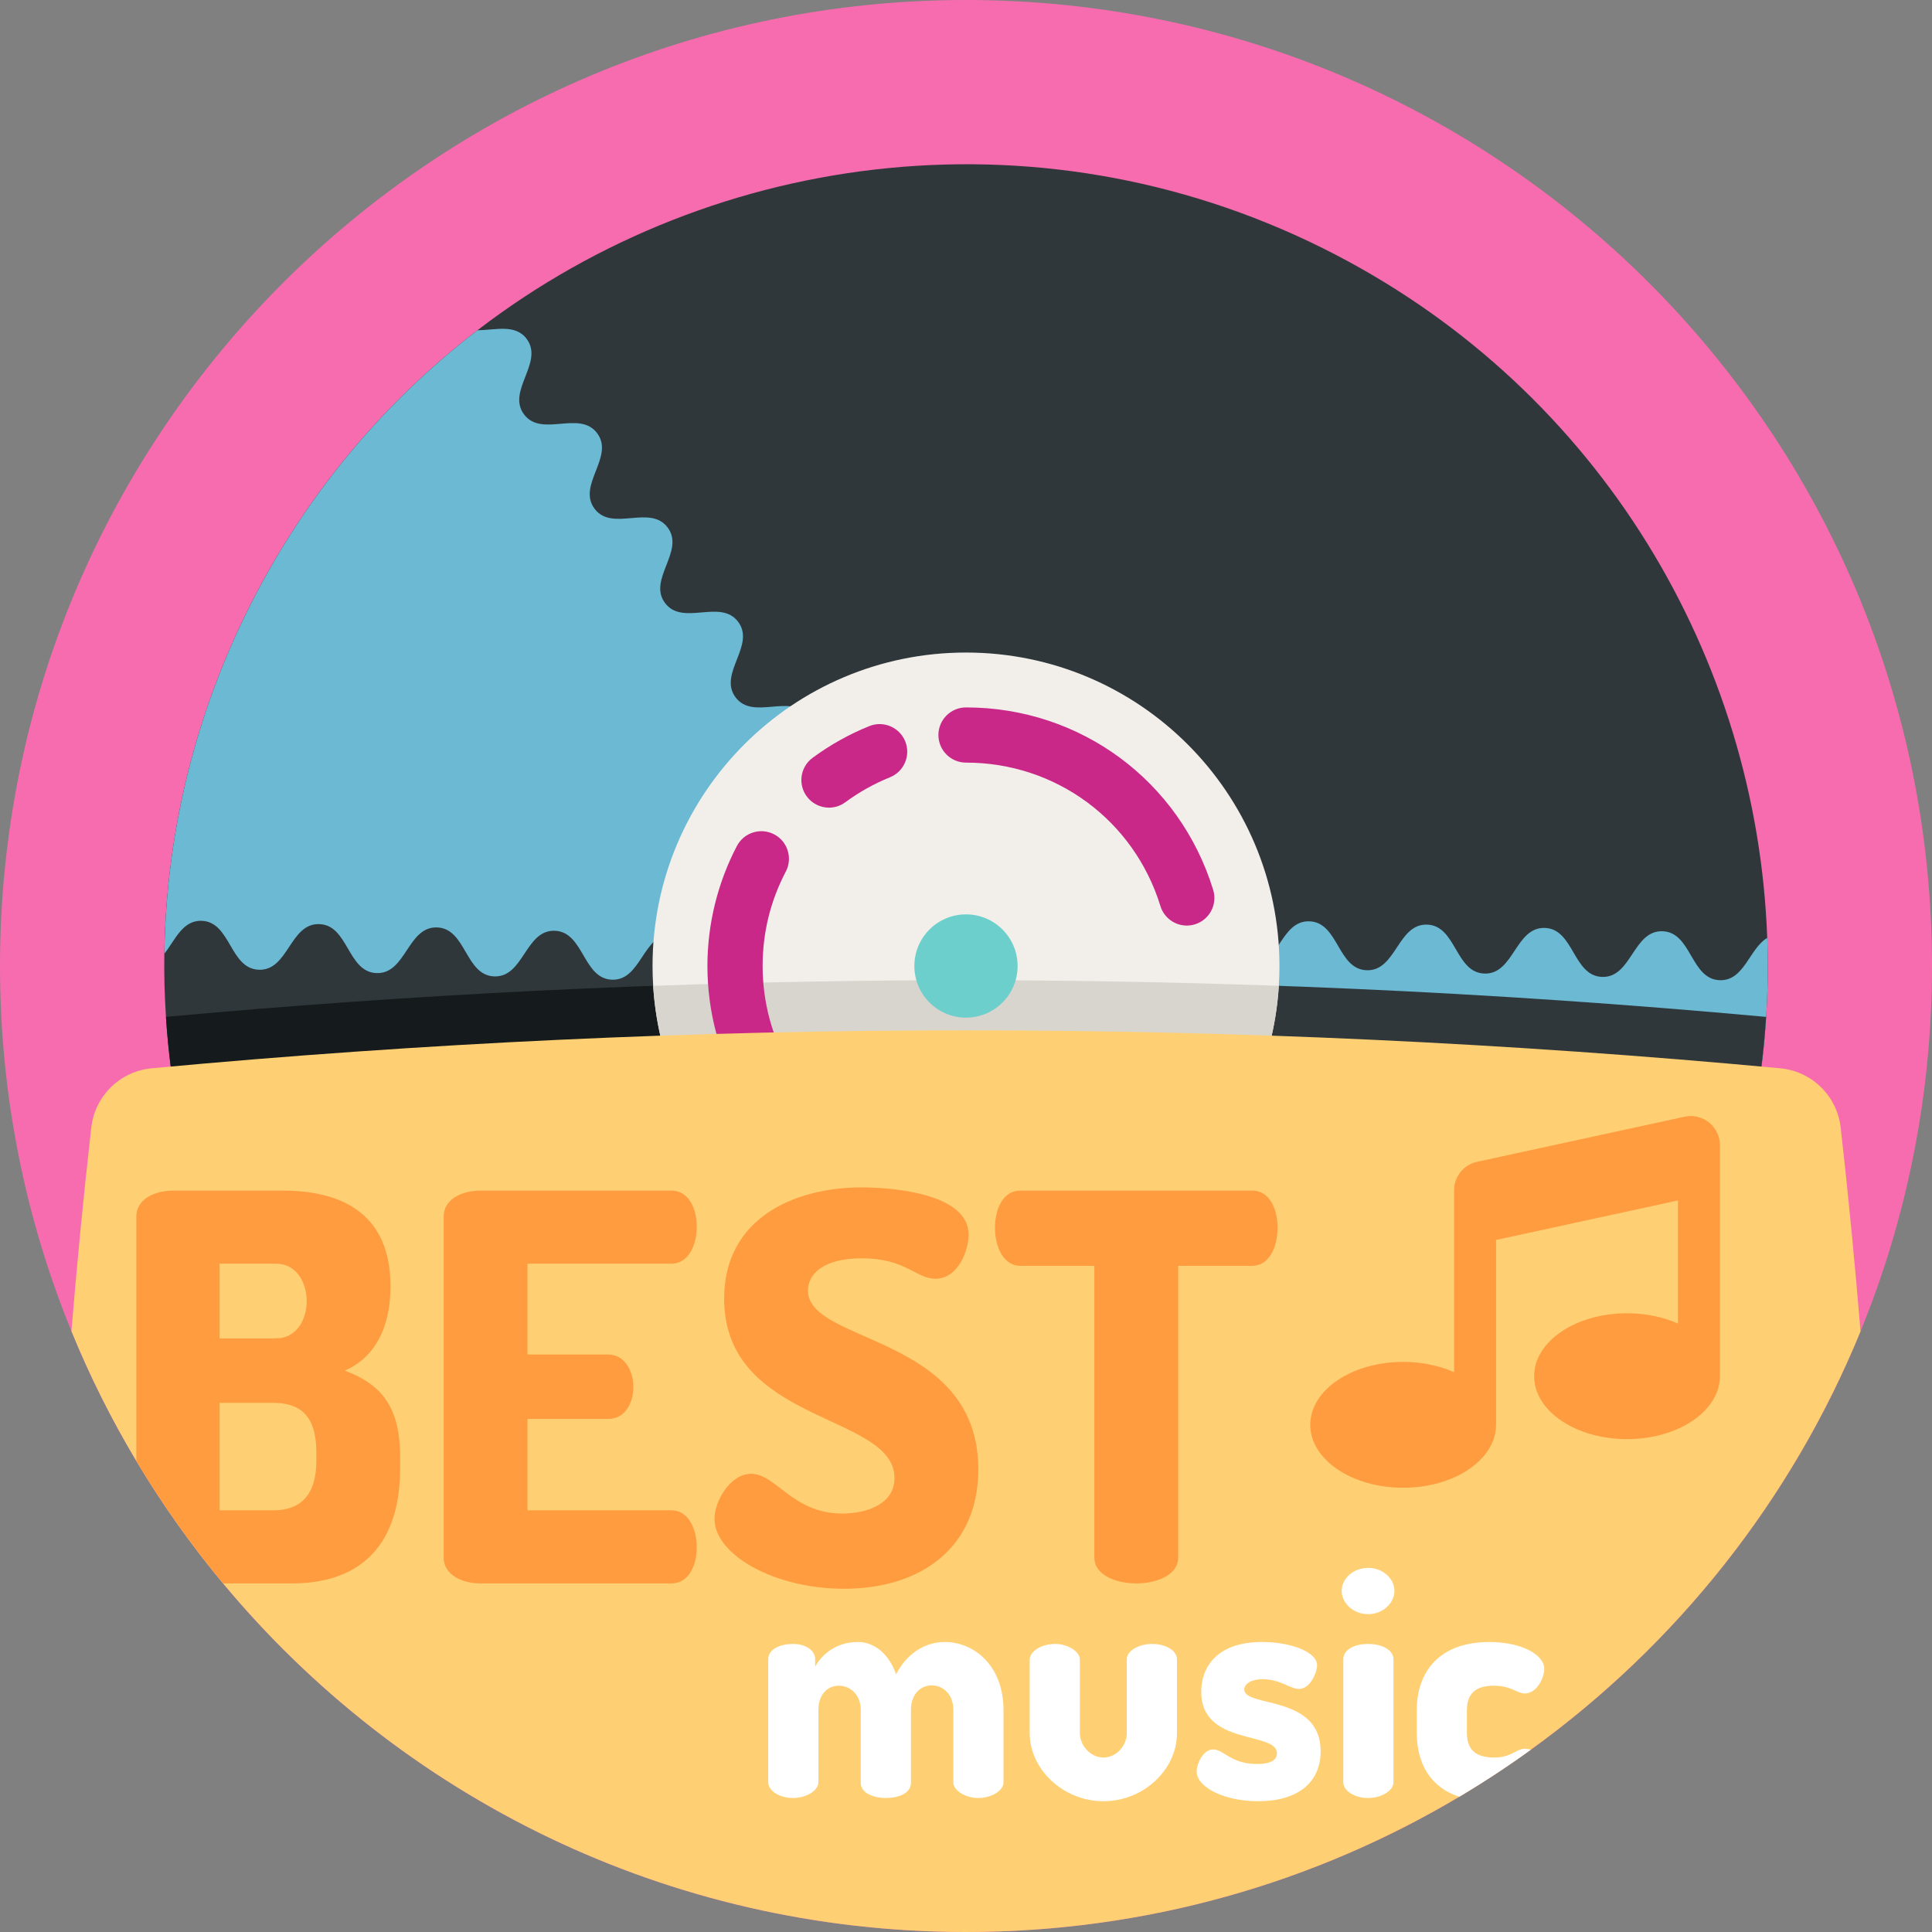 <svg height="512pt" viewBox="0 0 512 512" width="512pt" xmlns="http://www.w3.org/2000/svg"><rect x="0" y="0" width="512" height="512" fill="#808080" stroke="none"/><path d="m512 256c0 34.262-6.73 66.945-18.945 96.82-38.18 93.383-129.934 159.18-237.055 159.18-107.145 0-198.906-65.816-237.066-159.223-12.215-29.863-18.934-62.535-18.934-96.777 0-141.387 114.613-256 256-256s256 114.613 256 256zm0 0" fill="#f76cae"/><path d="m468.043 269.488c-1.789 28.59-9.438 57.262-23.469 84.312-13.855 26.719-32.602 49.258-54.566 67.094-63.656 51.68-154.383 63.844-231.809 23.68-68.559-35.559-109.59-103.27-114.219-175.094-.367-5.559-.512-11.141-.43-16.742.473-31.941 8.172-64.258 23.875-94.539 14.809-28.559 35.184-52.32 59.121-70.688 63.383-48.633 151.668-59.289 227.254-20.086 70.469 36.551 111.867 107.07 114.531 181.125.254 6.957.168 13.949-.289 20.938zm0 0" fill="#2f373b"/><path d="m139.57 89.816c4.672 6.246-5.367 13.754-.695 20 4.668 6.25 14.707-1.258 19.375 4.988 4.68 6.254-5.367 13.754-.688 20.008 4.668 6.246 14.707-1.262 19.375 4.988 4.672 6.246-5.367 13.754-.699 20 4.68 6.254 14.719-1.254 19.387 4.996 4.672 6.246-5.367 13.754-.695 20 4.668 6.246 14.719-1.266 19.391 4.984 4.668 6.246-5.375 13.762-.699 20 4.668 6.25 14.707-1.258 19.375 4.988 4.672 6.25-5.367 13.754-.695 20.004 4.668 6.246 14.707-1.262 19.379 4.977 4.672 6.25 2.359 6.438-1.242 13.363-3.602 6.922-2.852-2.375-8.68-3.668-7.617-1.699-9.344 12.164-17.152 11.941-7.797-.219-7.441-12.75-15.238-12.965-7.809-.227-8.152 12.309-15.957 12.086-7.797-.219-7.445-12.746-15.242-12.965-7.805-.227-8.148 12.309-15.945 12.09-7.805-.223-7.453-12.75-15.25-12.969s-8.148 12.312-15.945 12.094-7.449-12.762-15.246-12.98-8.156 12.32-15.953 12.102-7.445-12.762-15.242-12.98c-7.797-.219-8.145 12.324-15.949 12.094-7.797-.219-7.441-12.75-15.238-12.969-5.059-.141-6.984 5.09-9.84 8.715.465-31.938 8.164-64.258 23.871-94.543 14.809-28.551 35.184-52.316 59.117-70.684 4.637.004 9.973-1.773 13.023 2.305zm0 0" fill="#6cb9d3"/><path d="m468.336 248.551c1.281 35.391-6.297 71.574-23.762 105.254-13.855 26.715-32.602 49.258-54.562 67.094-.199-.66-.523-1.309-.996-1.941-4.668-6.246-14.711 1.27-19.391-4.984-4.668-6.246 5.375-13.762.703-20.012-4.676-6.238-14.711 1.27-19.383-4.977-4.668-6.25 5.367-13.754.699-20.004-4.68-6.25-14.715 1.254-19.387-4.992-4.668-6.246 5.367-13.754.699-20-4.672-6.25-14.715 1.254-19.387-4.996-4.668-6.246 5.367-13.754.699-20-4.672-6.246-14.707 1.258-19.391-4.984-4.672-6.246 5.383-13.758.711-20.008-4.68-6.25-14.723 1.266-19.391-4.98-4.672-6.25 5.367-13.754.699-20.004-4.672-6.246-14.707 1.262-19.379-4.988-4.676-6.238-2.363-6.426 1.242-13.352 3.602-6.926 2.855 2.363 8.68 3.664 7.617 1.703 9.344-12.16 17.148-11.938 7.797.219 7.445 12.75 15.242 12.965 7.805.227 8.16-12.305 15.957-12.086 7.797.219 7.441 12.746 15.25 12.969 7.797.219 8.141-12.312 15.938-12.094 7.805.223 7.449 12.75 15.246 12.969s8.152-12.312 15.949-12.094c7.805.227 7.449 12.754 15.246 12.973s8.152-12.312 15.949-12.094c7.797.219 7.445 12.762 15.242 12.98s8.156-12.32 15.953-12.102c7.793.227 7.438 12.758 15.234 12.977 6.469.176 7.809-8.402 12.539-11.215zm0 0" fill="#6cb9d3"/><path d="m43.98 269.48c65.004-5.957 130.004-9.176 195-9.645v207.965c-27.41-2.184-54.84-9.77-80.781-23.227-68.559-35.559-109.59-103.27-114.219-175.094zm0 0" fill="#151a1c"/><path d="m468.043 269.488c-1.789 28.59-9.438 57.262-23.469 84.312-13.855 26.719-32.602 49.258-54.566 67.094-39.676 32.215-89.871 49.07-140.809 47.48v-208.594c72.953-.219 145.898 3.02 218.844 9.707zm0 0" fill="#2f373b"/><path d="m339.07 256c0 1.766-.055 3.52-.168 5.254-2.707 43.438-38.797 77.816-82.902 77.816-44.117 0-80.195-34.379-82.902-77.816-.113-1.734-.168-3.488-.168-5.254 0-45.883 37.188-83.07 83.07-83.07 45.871 0 83.07 37.188 83.07 83.07zm0 0" fill="#f2efea"/><path d="m338.902 261.254c-2.707 43.438-38.797 77.816-82.902 77.816-44.117 0-80.195-34.379-82.902-77.816 55.273-1.984 110.539-1.984 165.805 0zm0 0" fill="#d8d4ce"/><path d="m198.164 283.418c-3.023 0-5.855-1.895-6.906-4.914-2.031-5.848-3.262-11.965-3.645-18.176-.09-1.363-.141-2.828-.141-4.328 0-11.07 2.703-22.07 7.816-31.809 1.875-3.578 6.301-4.957 9.875-3.078 3.578 1.879 4.957 6.297 3.078 9.875-4.074 7.762-6.137 16.176-6.137 25.012 0 1.176.035 2.32.105 3.391.309 4.914 1.27 9.719 2.867 14.312 1.324 3.816-.691 7.984-4.508 9.309-.797.277-1.605.406-2.406.406zm0 0" fill="#c92888"/><path d="m314.512 245.285c-3.129 0-6.023-2.02-6.988-5.164-7-22.738-27.707-38.02-51.523-38.02-4.039 0-7.312-3.273-7.312-7.312 0-4.039 3.273-7.316 7.312-7.316 30.277 0 56.602 19.43 65.504 48.348 1.188 3.859-.98 7.953-4.84 9.141-.715.219-1.441.324-2.152.324zm0 0" fill="#c92888"/><path d="m219.691 214.031c-2.242 0-4.457-1.027-5.891-2.973-2.398-3.25-1.707-7.828 1.543-10.227 4.641-3.426 9.699-6.254 15.031-8.406 3.746-1.512 8.008.301 9.52 4.047s-.301 8.008-4.047 9.52c-4.191 1.691-8.168 3.914-11.82 6.609-1.305.965-2.828 1.43-4.336 1.43zm0 0" fill="#c92888"/><path d="m493.055 352.82c-18.262 44.68-48.797 83.039-87.395 110.883-6.121 4.434-12.434 8.582-18.945 12.457-38.262 22.77-82.965 35.84-130.715 35.84-79.16 0-149.934-35.934-196.879-92.379-8.477-10.18-16.164-21.023-22.988-32.445-6.562-10.961-12.32-22.453-17.199-34.398 1.461-17.992 3.219-35.977 5.254-53.969.953-8.379 7.641-14.922 16.031-15.703 143.859-13.418 287.703-13.418 431.551 0 8.391.781 15.078 7.336 16.031 15.703 2.035 18.004 3.781 36.008 5.254 54.012zm0 0" fill="#ffd073"/><path d="m269.676 256c0 7.555-6.125 13.68-13.68 13.68-7.555 0-13.68-6.125-13.68-13.68s6.125-13.68 13.68-13.68c7.555 0 13.68 6.125 13.68 13.68zm0 0" fill="#6ccfcb"/><path d="m91.375 363.227c7.555-3.27 12.113-10.824 12.113-22.348 0-20.23-14.242-25.352-28.484-25.352h-29.184c-4.852 0-9.688 2.277-9.688 6.836v64.812c6.824 11.422 14.512 22.266 22.988 32.445h18.305c16.094 0 28.621-8.121 28.621-30.617v-2.988c0-14.242-5.977-19.508-14.672-22.789zm-33.176-28.336h14.953c5.414 0 8.121 4.984 8.121 9.969 0 4.848-2.707 9.82-8.121 9.82h-14.953zm25.633 52.266c0 9.109-4.273 13.094-11.391 13.094h-14.242v-28.477h14.242c7.117 0 11.391 3.418 11.391 13.105zm0 0" fill="#ff9c40"/><path d="m139.793 358.957h21.359c4.273 0 6.691 4.129 6.691 8.688 0 3.844-1.992 8.398-6.691 8.398h-21.359v24.207h38.164c4.27 0 6.691 4.559 6.691 9.828 0 4.555-1.992 9.539-6.691 9.539h-50.695c-4.84 0-9.684-2.281-9.684-6.836v-90.418c0-4.559 4.844-6.836 9.684-6.836h50.695c4.699 0 6.691 4.984 6.691 9.539 0 5.27-2.422 9.824-6.691 9.824h-38.164zm0 0" fill="#ff9c40"/><path d="m237.047 391.707c0-17.23-45.141-14.238-45.141-47.559 0-21.359 18.656-29.477 36.457-29.477 7.547 0 28.336 1.426 28.336 12.531 0 3.844-2.562 11.676-8.828 11.676-5.129 0-7.832-5.41-19.508-5.41-10.109 0-14.242 4.129-14.242 8.543 0 14.238 45.141 11.535 45.141 47.418 0 20.504-14.949 31.609-35.598 31.609-18.652 0-34.316-9.113-34.316-18.512 0-4.84 4.27-11.961 9.684-11.961 6.691 0 10.965 10.539 24.207 10.539 6.547 0 13.809-2.562 13.809-9.398zm0 0" fill="#ff9c40"/><path d="m331.883 315.527c4.699 0 6.691 5.125 6.691 9.824 0 5.41-2.422 10.109-6.691 10.109h-19.652v77.32c0 4.559-5.555 6.836-11.105 6.836-5.555 0-11.105-2.277-11.105-6.836v-77.32h-19.652c-4.27 0-6.691-4.699-6.691-10.109 0-4.699 1.992-9.824 6.691-9.824zm0 0" fill="#ff9c40"/><g fill="#fff"><path d="m228.117 453.242c0-4.289-2.918-6.516-5.832-6.516-2.746 0-5.402 2.059-5.402 6.43v19.211c0 2.059-3.09 4.117-6.691 4.117-3.859 0-6.602-2.059-6.602-4.117v-32.672c0-2.402 2.742-4.031 6.602-4.031 3.172 0 5.832 1.629 5.832 4.031v1.973c1.887-3.348 5.66-6.52 11.32-6.52 4.633 0 8.406 3.516 10.121 8.578 3-5.832 7.977-8.578 12.863-8.578 8.062 0 15.609 6.52 15.609 18.012v19.211c0 2.059-3 4.113-6.688 4.113-3.516 0-6.605-2.059-6.605-4.113v-19.211c0-4.289-2.828-6.52-5.746-6.52-2.742 0-5.488 2.145-5.488 6.52v19.297c0 2.828-3.344 4.027-6.691 4.027-3.086 0-6.602-1.199-6.602-4.027zm0 0"/><path d="m272.883 459.332v-19.555c0-2.059 3.004-4.117 6.691-4.117 3.516 0 6.602 2.059 6.602 4.117v19.555c0 3.258 2.832 6.434 6.262 6.434s6.176-3.176 6.176-6.434v-19.641c0-2.141 3.086-4.031 6.688-4.031 3.859 0 6.605 1.891 6.605 4.031v19.641c0 9.605-8.832 18.008-19.469 18.008-10.723 0-19.555-8.488-19.555-18.008zm0 0"/><path d="m338.406 464.648c0-5.918-20.07-1.887-20.07-16.293 0-6.348 3.945-13.207 16.125-13.207 7.461 0 14.578 2.57 14.578 6.172 0 1.715-1.715 6.262-4.801 6.262-2.316 0-4.977-2.574-9.605-2.574-3.43 0-4.891 1.461-4.891 2.746 0 4.801 20.242 1.285 20.242 16.379 0 8.062-5.832 13.207-16.555 13.207-9.004 0-16.293-3.688-16.293-7.891 0-2.059 1.715-5.832 4.375-5.832 2.742 0 4.715 3.859 11.574 3.859 4.547.004 5.32-1.625 5.32-2.828zm0 0"/><path d="m369.535 421.598c0 3.258-3.086 6.176-6.945 6.176-3.945 0-7.031-2.918-7.031-6.176 0-3.262 3.086-6.09 7.031-6.09 3.859 0 6.945 2.828 6.945 6.09zm-.258 18.094v32.676c0 2.059-3 4.117-6.688 4.117-3.859 0-6.605-2.059-6.605-4.117v-32.676c0-2.402 2.746-4.031 6.605-4.031 3.688 0 6.688 1.629 6.688 4.031zm0 0"/><path d="m395.859 446.727c4.641 0 6.176 2.059 8.234 2.059 3.094 0 5.152-4.035 5.152-6.523 0-3.77-6.094-7.113-14.492-7.113-13.469 0-19.301 7.973-19.301 18.18v5.832c0 7.98 3.457 14.449 11.262 17 6.512-3.875 12.824-8.023 18.945-12.457-.48-.164-1.004-.258-1.566-.258-2.309 0-3.512 2.316-8.141 2.316-5.234 0-7.211-2.402-7.211-6.602v-5.832c0-4.199 1.977-6.602 7.117-6.602zm0 0"/></g><path d="m385.348 315.438v48.207c-3.875-1.723-8.512-2.73-13.5-2.73-13.598 0-24.621 7.465-24.621 16.676 0 9.211 11.023 16.68 24.621 16.68s24.621-7.469 24.621-16.68v-48.988l48.207-10.473v32.625c-3.875-1.723-8.512-2.73-13.5-2.73-13.598 0-24.621 7.465-24.621 16.676 0 9.211 11.023 16.68 24.621 16.68 13.598 0 24.621-7.469 24.621-16.68v-61.207c0-4.93-4.555-8.602-9.371-7.555l-54.988 11.949c-3.555.77-6.09 3.918-6.09 7.551zm0 0" fill="#ff9c40"/></svg>